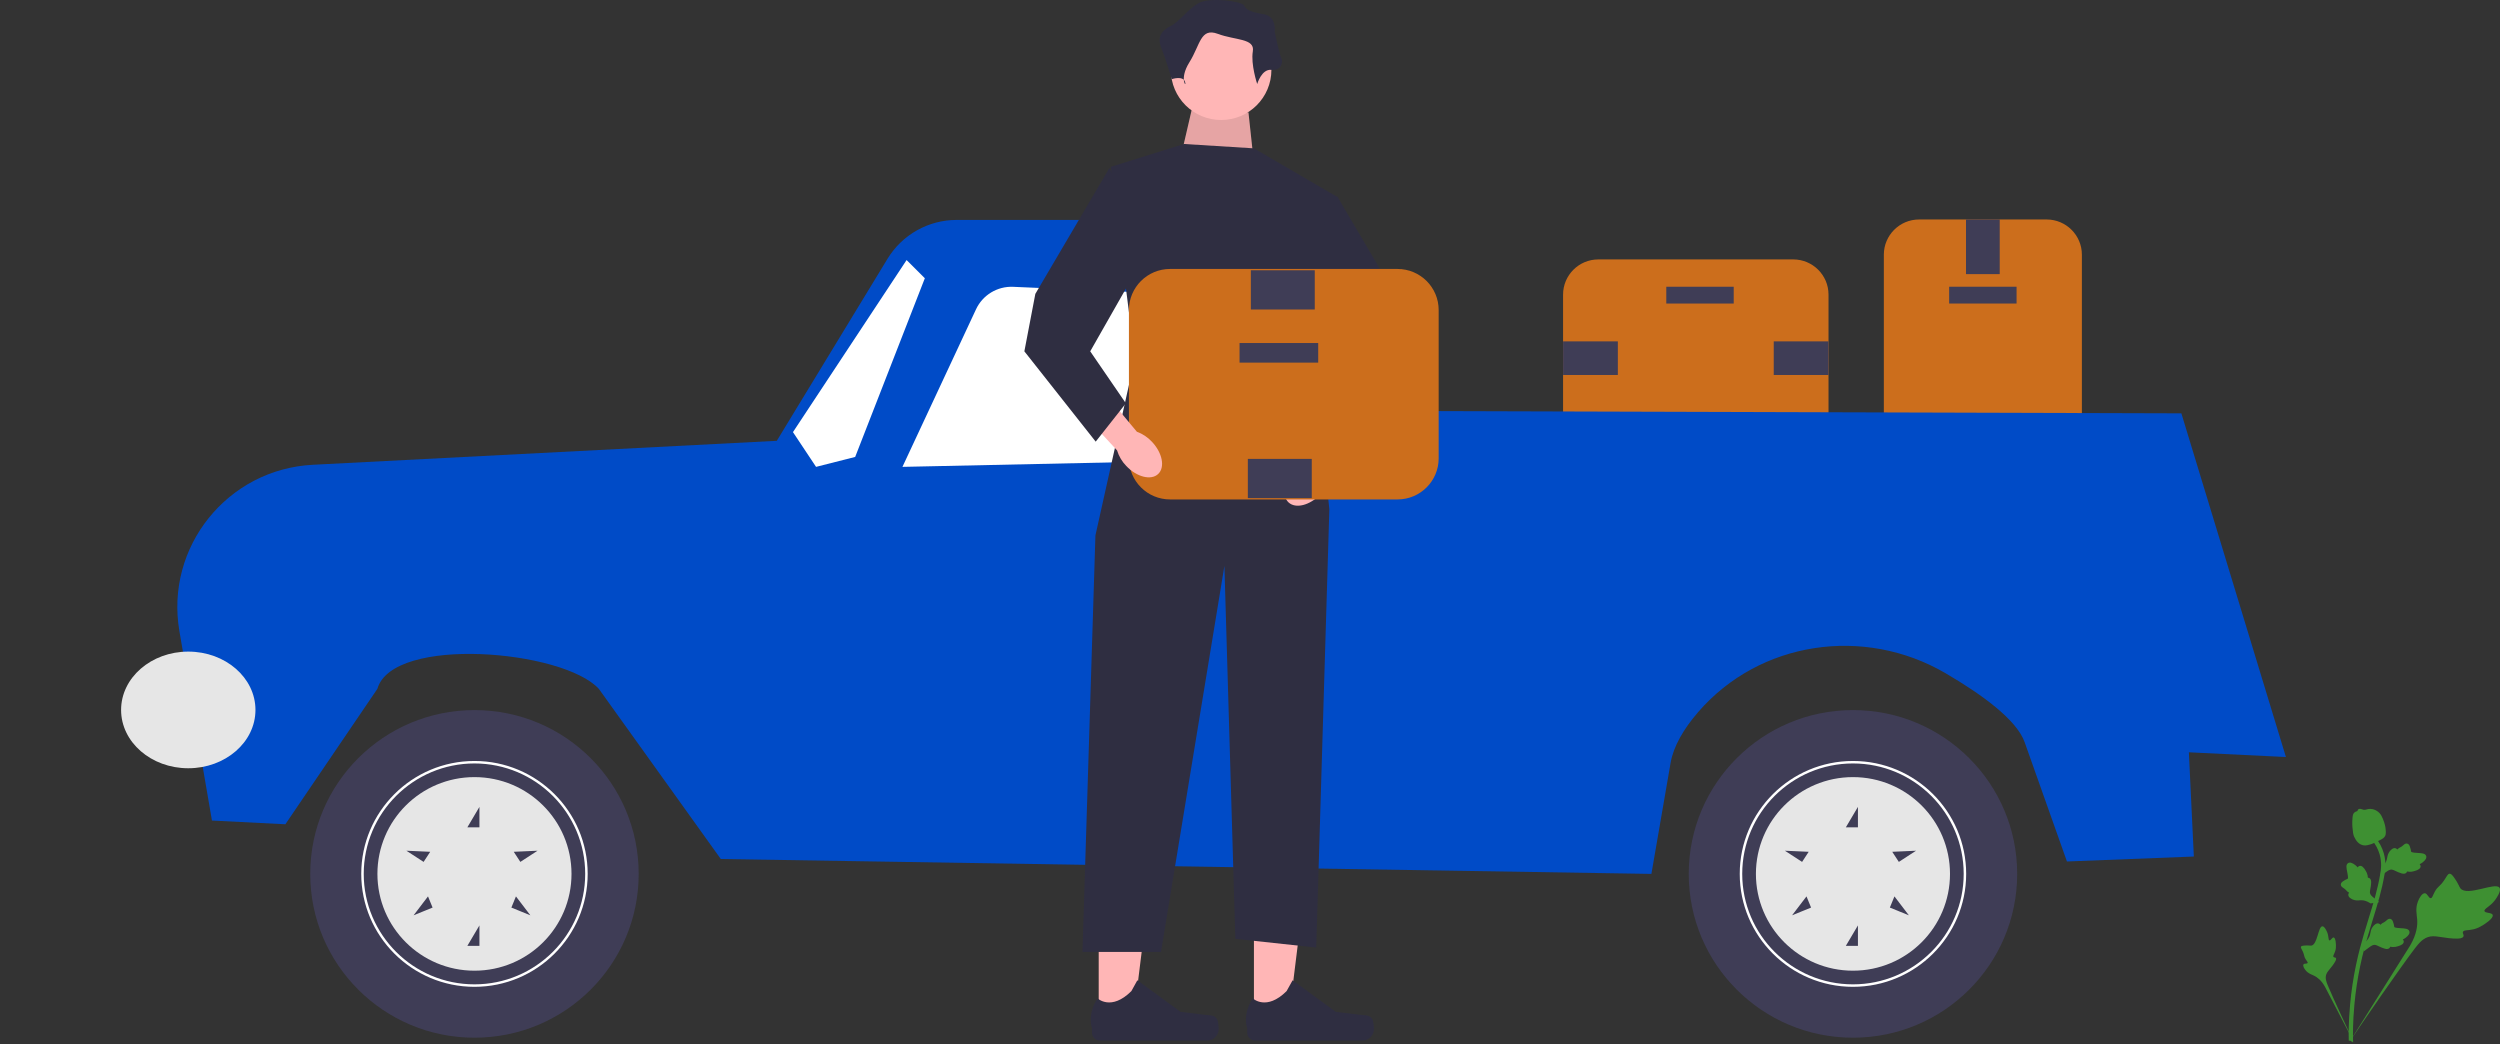 <svg width="249" height="104" viewBox="0 0 249 104" fill="none" xmlns="http://www.w3.org/2000/svg">
<rect x="0" y="0" width="249" height="104" fill="#333333" stroke="none"/>
<g clip-path="url(#clip0_47_2895)">
<path d="M187.631 44.729V25.362C187.631 23.431 189.206 21.86 191.142 21.86H203.844C205.78 21.86 207.355 23.431 207.355 25.362V44.729C207.355 46.66 205.78 48.23 203.844 48.23H191.142C189.206 48.23 187.631 46.66 187.631 44.729Z" fill="#CC6E1C"/>
<path d="M194.136 30.232H200.85V28.558H194.136V30.232Z" fill="#3F3D56"/>
<path d="M195.814 27.302H199.172V21.86H195.814V27.302Z" fill="#3F3D56"/>
<path d="M195.814 48.231H199.172V42.789H195.814V48.231Z" fill="#3F3D56"/>
<path d="M178.609 45.511H159.193C157.257 45.511 155.682 43.941 155.682 42.01V29.34C155.682 27.409 157.257 25.838 159.193 25.838H178.609C180.545 25.838 182.12 27.409 182.12 29.34V42.01C182.12 43.941 180.545 45.511 178.609 45.511Z" fill="#CC6E1C"/>
<path d="M172.678 28.559H165.963V30.233H172.678V28.559Z" fill="#3F3D56"/>
<path d="M161.137 37.349V34.001H155.682V37.349H161.137Z" fill="#3F3D56"/>
<path d="M182.12 37.349V34.001H176.664V37.349H182.12Z" fill="#3F3D56"/>
<path d="M21.111 81.726L17.869 62.866C16.429 54.486 22.648 46.731 31.16 46.292L77.368 43.905L88.396 25.775C89.858 23.372 92.472 21.904 95.29 21.904H128.492C131.102 21.904 133.307 23.834 133.646 26.416L134.489 40.922L217.264 41.169L227.677 75.398L218.012 74.928L218.507 85.31L205.868 85.804L201.654 73.921C200.861 71.684 197.385 69.161 193.771 67.05C185.67 62.318 175.263 63.836 169.132 70.928C167.686 72.601 166.675 74.344 166.392 75.978L164.48 87.04L71.792 85.557L59.644 68.608C56.055 64.712 39.113 63.281 37.587 68.608L28.422 82.097L21.111 81.726Z" fill="#004BC7"/>
<path d="M121.852 32.936L124.579 45.759L89.883 46.5L97.211 30.807C97.876 29.383 99.335 28.499 100.908 28.567L117.534 29.289C119.639 29.38 121.415 30.88 121.852 32.936Z" fill="white"/>
<path d="M85.175 45.511L92.114 27.713L90.297 25.901L78.979 43.039L81.279 46.5L85.175 45.511Z" fill="white"/>
<path d="M184.555 103.355C193.588 103.355 200.911 96.051 200.911 87.04C200.911 78.03 193.588 70.725 184.555 70.725C175.521 70.725 168.198 78.03 168.198 87.04C168.198 96.051 175.521 103.355 184.555 103.355Z" fill="#3F3D56"/>
<path d="M173.278 87.04C173.278 80.838 178.337 75.793 184.554 75.793C190.772 75.793 195.831 80.838 195.831 87.04C195.831 93.242 190.772 98.288 184.554 98.288C178.337 98.288 173.278 93.242 173.278 87.04ZM173.526 87.04C173.526 93.106 178.473 98.041 184.554 98.041C190.635 98.041 195.583 93.106 195.583 87.04C195.583 80.975 190.635 76.04 184.554 76.04C178.473 76.04 173.526 80.975 173.526 87.04Z" fill="white"/>
<path d="M174.889 87.04C174.889 92.365 179.216 96.681 184.554 96.681C189.892 96.681 194.22 92.365 194.22 87.04C194.22 81.716 189.892 77.4 184.554 77.4C179.216 77.4 174.889 81.716 174.889 87.04ZM190.837 84.732L189.125 85.845L188.467 84.838L190.837 84.732ZM188.23 90.394L188.686 89.281L190.122 91.165L188.23 90.394ZM183.845 94.209L185.05 92.17V94.209H183.845ZM183.845 82.405L185.05 80.366V82.405H183.845ZM178.491 91.165L179.927 89.281L180.383 90.394L178.491 91.165ZM177.776 84.732L180.146 84.838L179.488 85.845L177.776 84.732Z" fill="#E6E6E6"/>
<path d="M47.257 103.355C56.29 103.355 63.613 96.051 63.613 87.04C63.613 78.03 56.29 70.725 47.257 70.725C38.223 70.725 30.9 78.03 30.9 87.04C30.9 96.051 38.223 103.355 47.257 103.355Z" fill="#3F3D56"/>
<path d="M35.98 87.04C35.98 80.838 41.039 75.793 47.257 75.793C53.474 75.793 58.533 80.838 58.533 87.04C58.533 93.242 53.474 98.288 47.257 98.288C41.039 98.288 35.98 93.242 35.98 87.04ZM36.228 87.04C36.228 93.106 41.176 98.041 47.257 98.041C53.338 98.041 58.285 93.106 58.285 87.04C58.285 80.975 53.338 76.04 47.257 76.04C41.176 76.04 36.228 80.975 36.228 87.04Z" fill="white"/>
<path d="M37.591 87.04C37.591 92.365 41.919 96.681 47.257 96.681C52.595 96.681 56.922 92.365 56.922 87.04C56.922 81.716 52.595 77.4 47.257 77.4C41.919 77.4 37.591 81.716 37.591 87.04ZM53.539 84.732L51.827 85.845L51.169 84.838L53.539 84.732ZM50.932 90.394L51.388 89.281L52.824 91.165L50.932 90.394ZM46.547 94.209L47.752 92.17V94.209H46.547ZM46.547 82.405L47.752 80.366V82.405H46.547ZM41.193 91.165L42.629 89.281L43.085 90.394L41.193 91.165ZM40.478 84.732L42.849 84.838L42.191 85.845L40.478 84.732Z" fill="#E6E6E6"/>
<path d="M115.534 52.309H124.951V50.332H115.534V52.309Z" fill="#3F3D56"/>
<path d="M248.273 91.13C248.185 90.862 247.52 90.98 247.456 90.74C247.392 90.502 248.031 90.302 248.52 89.629C248.609 89.507 249.165 88.743 248.952 88.421C248.547 87.811 245.733 89.33 245.057 88.478C244.909 88.291 244.848 87.97 244.406 87.372C244.231 87.135 244.118 87.02 243.983 87.023C243.792 87.028 243.724 87.266 243.423 87.698C242.973 88.346 242.81 88.265 242.514 88.796C242.293 89.19 242.267 89.442 242.108 89.456C241.884 89.477 241.791 88.987 241.516 88.968C241.236 88.948 240.955 89.433 240.816 89.812C240.555 90.522 240.717 91.066 240.753 91.607C240.792 92.195 240.7 93.057 240.059 94.162L234.014 103.769C235.313 101.81 238.998 96.47 240.482 94.511C240.911 93.946 241.372 93.378 242.081 93.271C242.763 93.168 243.594 93.505 244.753 93.485C244.888 93.483 245.265 93.472 245.357 93.273C245.432 93.108 245.244 92.965 245.313 92.81C245.404 92.603 245.817 92.692 246.38 92.554C246.777 92.456 247.047 92.296 247.279 92.158C247.348 92.116 248.39 91.487 248.273 91.13Z" fill="#3E9032"/>
<path d="M232.44 93.373C232.283 93.339 232.149 93.698 232.013 93.661C231.877 93.623 231.962 93.253 231.773 92.819C231.738 92.74 231.523 92.247 231.303 92.259C230.886 92.281 230.821 94.097 230.207 94.182C230.072 94.201 229.897 94.138 229.475 94.182C229.308 94.199 229.219 94.221 229.181 94.288C229.129 94.383 229.226 94.485 229.352 94.757C229.541 95.165 229.454 95.221 229.63 95.519C229.76 95.74 229.876 95.826 229.838 95.908C229.783 96.024 229.515 95.928 229.426 96.057C229.336 96.189 229.494 96.466 229.64 96.643C229.914 96.976 230.228 97.054 230.505 97.192C230.806 97.343 231.203 97.636 231.562 98.269L234.545 104C233.956 102.799 232.391 99.454 231.856 98.162C231.701 97.79 231.555 97.4 231.707 97.022C231.853 96.658 232.258 96.349 232.583 95.776C232.621 95.709 232.724 95.521 232.653 95.419C232.594 95.334 232.469 95.385 232.412 95.307C232.337 95.202 232.5 95.026 232.594 94.71C232.661 94.488 232.66 94.31 232.659 94.156C232.658 94.11 232.649 93.419 232.44 93.373Z" fill="#3E9032"/>
<path d="M235.416 94.771L235.51 93.908L235.567 93.854C235.833 93.603 236 93.337 236.062 93.064C236.072 93.02 236.08 92.976 236.087 92.931C236.119 92.754 236.157 92.533 236.328 92.304C236.424 92.176 236.677 91.888 236.939 91.989C237.009 92.015 237.057 92.061 237.09 92.109C237.098 92.1 237.107 92.092 237.116 92.083C237.229 91.974 237.308 91.933 237.384 91.895C237.442 91.865 237.502 91.835 237.605 91.753C237.649 91.718 237.685 91.685 237.715 91.658C237.807 91.577 237.924 91.481 238.085 91.519C238.255 91.565 238.314 91.727 238.352 91.835C238.422 92.026 238.443 92.157 238.457 92.245C238.462 92.277 238.468 92.312 238.472 92.324C238.51 92.418 238.978 92.442 239.154 92.452C239.549 92.474 239.892 92.492 239.974 92.762C240.033 92.956 239.91 93.167 239.597 93.406C239.5 93.48 239.403 93.531 239.318 93.57C239.37 93.619 239.412 93.686 239.414 93.777C239.42 93.993 239.198 94.158 238.755 94.27C238.645 94.298 238.497 94.335 238.303 94.325C238.212 94.321 238.132 94.307 238.064 94.294C238.054 94.333 238.035 94.373 238.002 94.411C237.903 94.524 237.744 94.552 237.528 94.489C237.289 94.423 237.101 94.332 236.934 94.253C236.789 94.184 236.664 94.125 236.559 94.109C236.363 94.082 236.181 94.202 235.963 94.362L235.416 94.771Z" fill="#3E9032"/>
<path d="M236.976 89.853L236.115 89.982L236.048 89.94C235.737 89.747 235.437 89.654 235.156 89.663C235.112 89.665 235.067 89.668 235.022 89.672C234.842 89.687 234.618 89.706 234.352 89.599C234.204 89.539 233.86 89.368 233.891 89.09C233.899 89.015 233.931 88.958 233.969 88.914C233.959 88.908 233.949 88.902 233.938 88.895C233.803 88.814 233.744 88.748 233.688 88.684C233.644 88.636 233.599 88.585 233.494 88.507C233.448 88.473 233.408 88.447 233.374 88.424C233.272 88.357 233.149 88.268 233.145 88.103C233.147 87.927 233.289 87.83 233.383 87.765C233.551 87.65 233.673 87.596 233.755 87.56C233.784 87.547 233.817 87.532 233.828 87.525C233.909 87.465 233.814 87.008 233.779 86.835C233.699 86.448 233.631 86.113 233.872 85.965C234.044 85.859 234.28 85.924 234.591 86.165C234.688 86.24 234.763 86.321 234.821 86.393C234.856 86.331 234.91 86.273 234.998 86.248C235.205 86.188 235.422 86.36 235.643 86.759C235.698 86.858 235.771 86.991 235.811 87.181C235.83 87.27 235.837 87.35 235.841 87.419C235.882 87.419 235.925 87.427 235.971 87.45C236.105 87.516 236.173 87.663 236.167 87.888C236.163 88.135 236.123 88.339 236.088 88.52C236.058 88.678 236.033 88.813 236.044 88.919C236.067 89.115 236.23 89.26 236.441 89.43L236.976 89.853Z" fill="#3E9032"/>
<path d="M237.092 87.274L237.186 86.411L237.244 86.356C237.51 86.106 237.676 85.84 237.738 85.567C237.748 85.523 237.756 85.479 237.764 85.434C237.795 85.257 237.834 85.036 238.005 84.807C238.101 84.679 238.354 84.391 238.615 84.491C238.686 84.518 238.733 84.563 238.766 84.612C238.775 84.603 238.783 84.595 238.792 84.586C238.905 84.476 238.984 84.436 239.06 84.398C239.119 84.368 239.179 84.338 239.281 84.256C239.326 84.22 239.362 84.188 239.392 84.161C239.484 84.079 239.601 83.984 239.762 84.022C239.932 84.068 239.99 84.23 240.029 84.337C240.098 84.529 240.119 84.66 240.134 84.748C240.139 84.779 240.144 84.815 240.149 84.827C240.186 84.921 240.654 84.945 240.83 84.955C241.226 84.976 241.568 84.995 241.65 85.265C241.71 85.459 241.586 85.669 241.274 85.909C241.177 85.983 241.079 86.034 240.994 86.073C241.047 86.122 241.088 86.189 241.091 86.28C241.096 86.496 240.875 86.661 240.432 86.772C240.322 86.8 240.174 86.838 239.98 86.828C239.889 86.824 239.809 86.81 239.741 86.797C239.73 86.835 239.712 86.876 239.678 86.914C239.58 87.026 239.42 87.055 239.204 86.992C238.966 86.925 238.777 86.835 238.611 86.756C238.465 86.687 238.34 86.628 238.235 86.612C238.04 86.584 237.857 86.705 237.639 86.865L237.092 87.274Z" fill="#3E9032"/>
<path d="M234.3 103.818L234.148 103.668L233.936 103.646C233.937 103.626 233.936 103.579 233.934 103.507C233.926 103.11 233.901 101.901 234.07 100.043C234.187 98.747 234.384 97.431 234.655 96.131C234.926 94.829 235.207 93.86 235.433 93.082C235.603 92.495 235.775 91.938 235.943 91.395C236.392 89.946 236.815 88.577 237.077 87.015C237.136 86.666 237.258 85.941 237.008 85.084C236.863 84.588 236.616 84.12 236.271 83.695L236.605 83.427C236.984 83.896 237.258 84.414 237.419 84.966C237.696 85.915 237.563 86.706 237.499 87.086C237.232 88.675 236.805 90.057 236.352 91.521C236.185 92.061 236.014 92.616 235.844 93.201C235.62 93.972 235.341 94.932 235.074 96.217C234.806 97.501 234.612 98.801 234.496 100.082C234.329 101.916 234.354 103.107 234.362 103.498C234.366 103.707 234.367 103.75 234.3 103.818Z" fill="#3E9032"/>
<path d="M235.358 84.186C235.341 84.183 235.323 84.178 235.306 84.173C234.955 84.075 234.673 83.789 234.468 83.325C234.372 83.106 234.35 82.876 234.305 82.417C234.298 82.346 234.266 81.988 234.305 81.514C234.33 81.204 234.363 81.079 234.448 80.982C234.542 80.873 234.668 80.811 234.802 80.779C234.806 80.738 234.819 80.698 234.846 80.66C234.956 80.502 235.14 80.567 235.24 80.601C235.29 80.619 235.353 80.642 235.423 80.653C235.534 80.673 235.6 80.653 235.701 80.624C235.797 80.597 235.916 80.562 236.081 80.565C236.406 80.569 236.647 80.715 236.726 80.763C237.144 81.014 237.288 81.413 237.455 81.876C237.489 81.969 237.599 82.304 237.624 82.736C237.643 83.048 237.602 83.175 237.555 83.266C237.459 83.454 237.312 83.541 236.948 83.724C236.567 83.915 236.377 84.011 236.22 84.061C235.856 84.174 235.627 84.246 235.358 84.186Z" fill="#3E9032"/>
<path d="M124.892 101.59L128.333 101.589L129.97 88.35L124.891 88.351L124.892 101.59Z" fill="#FFB6B6"/>
<path d="M136.681 101.512C136.788 101.692 136.845 102.273 136.845 102.482C136.845 103.125 136.322 103.647 135.677 103.647L125.02 103.647C124.58 103.647 124.223 103.291 124.223 102.852V102.41C124.223 102.41 123.696 101.08 124.782 99.44C124.782 99.44 126.131 100.724 128.146 98.713L128.741 97.639L133.043 100.778L135.428 101.071C135.95 101.135 136.413 101.061 136.681 101.512Z" fill="#2F2E41"/>
<path d="M109.431 101.59L112.872 101.589L114.509 88.35L109.431 88.351L109.431 101.59Z" fill="#FFB6B6"/>
<path d="M121.221 101.512C121.328 101.692 121.384 102.273 121.384 102.482C121.384 103.125 120.861 103.647 120.216 103.647L109.56 103.647C109.12 103.647 108.763 103.291 108.763 102.852V102.41C108.763 102.41 108.236 101.08 109.321 99.44C109.321 99.44 110.67 100.724 112.686 98.713L113.28 97.639L117.583 100.778L119.968 101.071C120.49 101.135 120.952 101.061 121.221 101.512Z" fill="#2F2E41"/>
<path d="M124.346 11.192L125 17.273L117.378 16.622L118.685 10.975L124.346 11.192Z" fill="#FFB6B6"/>
<path opacity="0.1" d="M124.346 11.192L125 17.273L117.378 16.622L118.685 10.975L124.346 11.192Z" fill="black"/>
<path d="M121.625 11.952C124.391 11.952 126.633 9.716 126.633 6.957C126.633 4.198 124.391 1.961 121.625 1.961C118.859 1.961 116.616 4.198 116.616 6.957C116.616 9.716 118.859 11.952 121.625 11.952Z" fill="#FFB6B6"/>
<path d="M124.891 14.776L133.274 19.663L130.528 32.911L132.403 50.721L131.097 94.377L123.04 93.508L121.951 56.368L115.637 94.812H107.813L109.104 53.328L113.024 35.735L110.628 16.622L117.923 14.341L124.891 14.776Z" fill="#2F2E41"/>
<path d="M125.217 8.368C125.217 8.368 125.653 6.848 126.633 6.957C127.613 7.065 127.83 6.197 127.613 5.762C127.395 5.328 126.959 3.156 126.959 3.156C126.959 3.156 127.177 1.635 125.871 1.418C124.564 1.201 124.129 0.984 123.911 0.549C123.693 0.115 120.427 -0.319 119.338 0.332C118.249 0.984 117.378 2.234 116.616 2.586C115.854 2.939 115.201 3.59 115.636 4.676C116.072 5.762 116.703 7.886 116.703 7.886C116.703 7.886 117.814 7.5 118.032 8.151C118.249 8.803 117.378 7.934 118.467 6.197C119.556 4.459 119.556 2.721 121.298 3.373C123.04 4.025 125 3.807 124.782 5.111C124.564 6.414 125.217 8.368 125.217 8.368Z" fill="#2F2E41"/>
<path d="M128.951 46.825C127.903 47.932 127.626 49.369 128.332 50.034C129.039 50.699 130.461 50.341 131.509 49.233C131.934 48.797 132.248 48.265 132.424 47.682L136.806 42.937L134.529 40.933L130.451 45.825C129.878 46.034 129.364 46.377 128.951 46.825Z" fill="#FFB6B6"/>
<path d="M133.186 19.554L140.564 32.093L141.658 37.817L134.552 46.812L131.546 42.996L135.099 37.817L129.36 27.731L133.186 19.554Z" fill="#2F2E41"/>
<path d="M112.441 45.658V30.874C112.441 28.621 114.278 26.788 116.537 26.788H139.194C141.453 26.788 143.291 28.621 143.291 30.874V45.658C143.291 47.911 141.453 49.744 139.194 49.744H116.537C114.278 49.744 112.441 47.911 112.441 45.658Z" fill="#CC6E1C"/>
<path d="M123.459 36.118H131.293V34.165H123.459V36.118Z" fill="#3F3D56"/>
<path d="M130.651 49.613V45.706H124.285V49.613H130.651Z" fill="#3F3D56"/>
<path d="M130.95 30.826V26.919H124.584V30.826H130.95Z" fill="#3F3D56"/>
<path d="M114.734 44.002C115.782 45.108 116.059 46.545 115.352 47.21C114.646 47.876 113.224 47.517 112.176 46.41C111.751 45.973 111.437 45.441 111.26 44.859L106.879 40.113L109.156 38.11L113.233 43.001C113.806 43.21 114.321 43.553 114.734 44.002Z" fill="#FFB6B6"/>
<path d="M110.499 16.73L103.12 29.269L102.027 34.993L109.132 43.988L112.138 40.172L108.586 34.993L114.325 24.908L110.499 16.73Z" fill="#2F2E41"/>
<path d="M18.752 76.518C22.448 76.518 25.444 73.917 25.444 70.709C25.444 67.501 22.448 64.9 18.752 64.9C15.057 64.9 12.061 67.501 12.061 70.709C12.061 73.917 15.057 76.518 18.752 76.518Z" fill="#E6E6E6"/>
</g>
<defs>
<clipPath id="clip0_47_2895">
<rect width="249" height="104" fill="white"/>
</clipPath>
</defs>
</svg>
